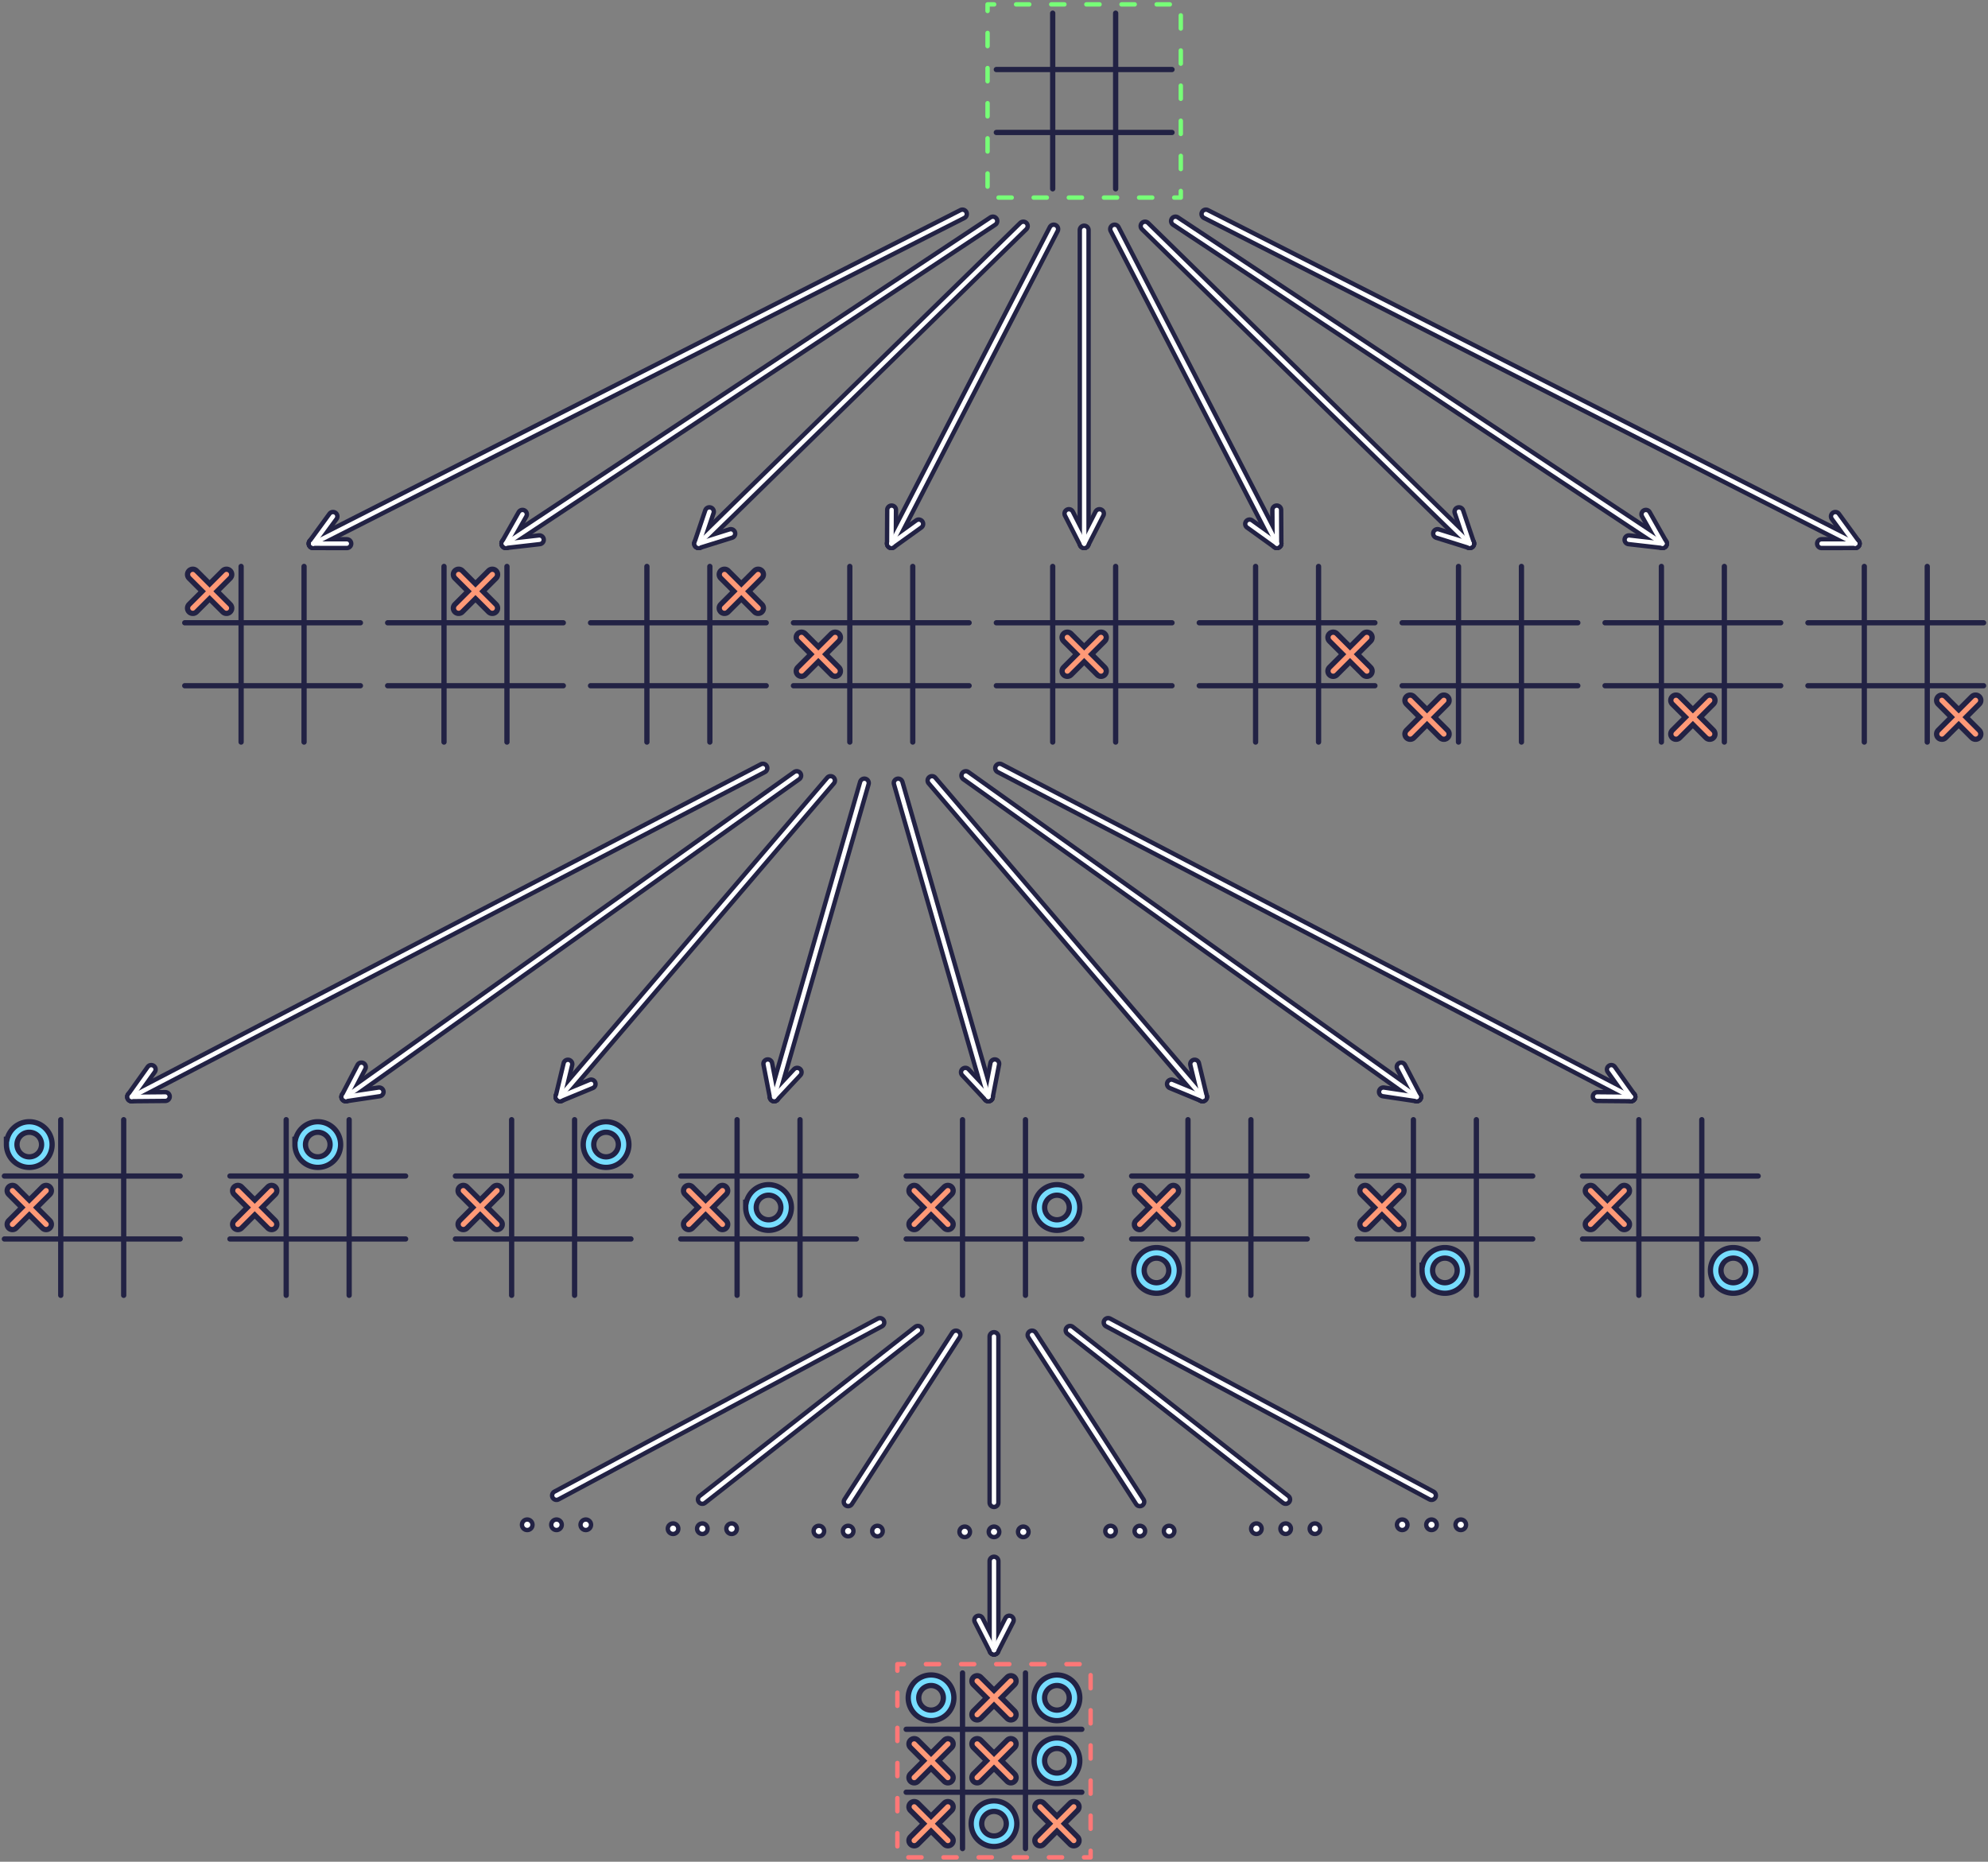 <svg width="1358" viewBox="-110.6 -6 1358 1272" xmlns="http://www.w3.org/2000/svg">
  <rect x="-110.6" y="-6" width="1358" height="1272" fill="#808080" stroke="none"/>
  <rect fill="transparent" height="132" width="132" stroke-linecap="round" stroke-linejoin="round" stroke-width="3" stroke-dasharray="9 15" stroke-dashoffset="4.5" x="564" y="-3" stroke="#7f7"></rect>
  <rect fill="transparent" height="132" width="132" stroke-linecap="round" stroke-linejoin="round" stroke-width="3" stroke-dasharray="9 15" stroke-dashoffset="4.5" x="502.4" y="1131" stroke="#f77"></rect>
  <line stroke-linecap="round" x1="646.362" y1="897.552" x2="867.256" y2="1015.776" stroke="#224" stroke-width="9"></line>
  <line stroke-linecap="round" x1="620.375" y1="902.912" x2="767.638" y2="1018.456" stroke="#224" stroke-width="9"></line>
  <line stroke-linecap="round" x1="594.388" y1="906.128" x2="668.019" y2="1020.064" stroke="#224" stroke-width="9"></line>
  <circle cx="847.256" cy="1035.776" r="3.6" stroke="#224" stroke-width="3" fill="#fff"></circle>
  <circle cx="867.256" cy="1035.776" r="3.6" stroke="#224" stroke-width="3" fill="#fff"></circle>
  <circle cx="887.256" cy="1035.776" r="3.6" stroke="#224" stroke-width="3" fill="#fff"></circle>
  <circle cx="747.638" cy="1038.456" r="3.6" stroke="#224" stroke-width="3" fill="#fff"></circle>
  <circle cx="767.638" cy="1038.456" r="3.6" stroke="#224" stroke-width="3" fill="#fff"></circle>
  <circle cx="787.638" cy="1038.456" r="3.6" stroke="#224" stroke-width="3" fill="#fff"></circle>
  <circle cx="648.019" cy="1040.064" r="3.6" stroke="#224" stroke-width="3" fill="#fff"></circle>
  <circle cx="668.019" cy="1040.064" r="3.6" stroke="#224" stroke-width="3" fill="#fff"></circle>
  <circle cx="688.019" cy="1040.064" r="3.6" stroke="#224" stroke-width="3" fill="#fff"></circle>
  <circle cx="548.4" cy="1040.6" r="3.6" stroke="#224" stroke-width="3" fill="#fff"></circle>
  <circle cx="568.4" cy="1040.6" r="3.6" stroke="#224" stroke-width="3" fill="#fff"></circle>
  <circle cx="588.4" cy="1040.6" r="3.6" stroke="#224" stroke-width="3" fill="#fff"></circle>
  <circle cx="448.781" cy="1040.064" r="3.6" stroke="#224" stroke-width="3" fill="#fff"></circle>
  <circle cx="468.781" cy="1040.064" r="3.6" stroke="#224" stroke-width="3" fill="#fff"></circle>
  <circle cx="488.781" cy="1040.064" r="3.6" stroke="#224" stroke-width="3" fill="#fff"></circle>
  <circle cx="349.163" cy="1038.456" r="3.6" stroke="#224" stroke-width="3" fill="#fff"></circle>
  <circle cx="369.163" cy="1038.456" r="3.6" stroke="#224" stroke-width="3" fill="#fff"></circle>
  <circle cx="389.163" cy="1038.456" r="3.6" stroke="#224" stroke-width="3" fill="#fff"></circle>
  <circle cx="249.544" cy="1035.776" r="3.6" stroke="#224" stroke-width="3" fill="#fff"></circle>
  <circle cx="269.544" cy="1035.776" r="3.6" stroke="#224" stroke-width="3" fill="#fff"></circle>
  <circle cx="289.544" cy="1035.776" r="3.6" stroke="#224" stroke-width="3" fill="#fff"></circle>
  <line stroke-linecap="round" x1="568.4" y1="907.2" x2="568.4" y2="1020.6" stroke="#224" stroke-width="9"></line>
  <line stroke-linecap="round" x1="568.4" y1="1060.6" x2="568.4" y2="1121.4" stroke="#224" stroke-width="9"></line>
  <line stroke-linecap="round" x1="557.958" y1="1100.907" x2="568.4" y2="1121.4" stroke="#224" stroke-width="9"></line>
  <line stroke-linecap="round" x1="578.842" y1="1100.907" x2="568.4" y2="1121.4" stroke="#224" stroke-width="9"></line>
  <line stroke-linecap="round" x1="542.413" y1="906.128" x2="468.781" y2="1020.064" stroke="#224" stroke-width="9"></line>
  <line stroke-linecap="round" x1="516.425" y1="902.912" x2="369.163" y2="1018.456" stroke="#224" stroke-width="9"></line>
  <line stroke-linecap="round" x1="490.438" y1="897.552" x2="269.544" y2="1015.776" stroke="#224" stroke-width="9"></line>
  <line stroke-linecap="round" x1="572.25" y1="518.824" x2="1003.45" y2="743.4" stroke="#224" stroke-width="9"></line>
  <line stroke-linecap="round" x1="980.451" y1="743.195" x2="1003.45" y2="743.4" stroke="#224" stroke-width="9"></line>
  <line stroke-linecap="round" x1="990.097" y1="724.673" x2="1003.45" y2="743.4" stroke="#224" stroke-width="9"></line>
  <line stroke-linecap="round" x1="549.15" y1="523.906" x2="857.15" y2="743.4" stroke="#224" stroke-width="9"></line>
  <line stroke-linecap="round" x1="834.401" y1="740.01" x2="857.15" y2="743.4" stroke="#224" stroke-width="9"></line>
  <line stroke-linecap="round" x1="846.521" y1="723.003" x2="857.15" y2="743.4" stroke="#224" stroke-width="9"></line>
  <line stroke-linecap="round" x1="526.05" y1="527.294" x2="710.85" y2="743.4" stroke="#224" stroke-width="9"></line>
  <line stroke-linecap="round" x1="689.595" y1="734.611" x2="710.85" y2="743.4" stroke="#224" stroke-width="9"></line>
  <line stroke-linecap="round" x1="705.467" y1="721.039" x2="710.85" y2="743.4" stroke="#224" stroke-width="9"></line>
  <line stroke-linecap="round" x1="502.95" y1="528.988" x2="564.55" y2="743.4" stroke="#224" stroke-width="9"></line>
  <line stroke-linecap="round" x1="548.855" y1="726.587" x2="564.55" y2="743.4" stroke="#224" stroke-width="9"></line>
  <line stroke-linecap="round" x1="568.927" y1="720.82" x2="564.55" y2="743.4" stroke="#224" stroke-width="9"></line>
  <line stroke-linecap="round" x1="479.85" y1="528.988" x2="418.25" y2="743.4" stroke="#224" stroke-width="9"></line>
  <line stroke-linecap="round" x1="413.873" y1="720.82" x2="418.25" y2="743.4" stroke="#224" stroke-width="9"></line>
  <line stroke-linecap="round" x1="433.945" y1="726.587" x2="418.25" y2="743.4" stroke="#224" stroke-width="9"></line>
  <line stroke-linecap="round" x1="456.75" y1="527.294" x2="271.95" y2="743.4" stroke="#224" stroke-width="9"></line>
  <line stroke-linecap="round" x1="277.333" y1="721.039" x2="271.95" y2="743.4" stroke="#224" stroke-width="9"></line>
  <line stroke-linecap="round" x1="293.205" y1="734.611" x2="271.95" y2="743.4" stroke="#224" stroke-width="9"></line>
  <line stroke-linecap="round" x1="433.65" y1="523.906" x2="125.65" y2="743.4" stroke="#224" stroke-width="9"></line>
  <line stroke-linecap="round" x1="136.279" y1="723.003" x2="125.65" y2="743.4" stroke="#224" stroke-width="9"></line>
  <line stroke-linecap="round" x1="148.399" y1="740.01" x2="125.65" y2="743.4" stroke="#224" stroke-width="9"></line>
  <line stroke-linecap="round" x1="410.55" y1="518.824" x2="-20.65" y2="743.4" stroke="#224" stroke-width="9"></line>
  <line stroke-linecap="round" x1="-7.297" y1="724.673" x2="-20.65" y2="743.4" stroke="#224" stroke-width="9"></line>
  <line stroke-linecap="round" x1="2.349" y1="743.195" x2="-20.65" y2="743.4" stroke="#224" stroke-width="9"></line>
  <line stroke-linecap="round" x1="713.16" y1="140.223" x2="1156.68" y2="365.4" stroke="#224" stroke-width="9"></line>
  <line stroke-linecap="round" x1="1133.68" y1="365.433" x2="1156.68" y2="365.4" stroke="#224" stroke-width="9"></line>
  <line stroke-linecap="round" x1="1143.134" y1="346.812" x2="1156.68" y2="365.4" stroke="#224" stroke-width="9"></line>
  <line stroke-linecap="round" x1="692.37" y1="145.025" x2="1025.01" y2="365.4" stroke="#224" stroke-width="9"></line>
  <line stroke-linecap="round" x1="1002.159" y1="362.787" x2="1025.01" y2="365.4" stroke="#224" stroke-width="9"></line>
  <line stroke-linecap="round" x1="1013.693" y1="345.377" x2="1025.01" y2="365.4" stroke="#224" stroke-width="9"></line>
  <line stroke-linecap="round" x1="671.58" y1="148.456" x2="893.34" y2="365.4" stroke="#224" stroke-width="9"></line>
  <line stroke-linecap="round" x1="871.389" y1="358.533" x2="893.34" y2="365.4" stroke="#224" stroke-width="9"></line>
  <line stroke-linecap="round" x1="885.993" y1="343.605" x2="893.34" y2="365.4" stroke="#224" stroke-width="9"></line>
  <line stroke-linecap="round" x1="650.79" y1="150.514" x2="761.67" y2="365.4" stroke="#224" stroke-width="9"></line>
  <line stroke-linecap="round" x1="742.994" y1="351.976" x2="761.67" y2="365.4" stroke="#224" stroke-width="9"></line>
  <line stroke-linecap="round" x1="761.552" y1="342.4" x2="761.67" y2="365.4" stroke="#224" stroke-width="9"></line>
  <line stroke-linecap="round" x1="630" y1="151.2" x2="630" y2="365.4" stroke="#224" stroke-width="9"></line>
  <line stroke-linecap="round" x1="619.558" y1="344.907" x2="630" y2="365.4" stroke="#224" stroke-width="9"></line>
  <line stroke-linecap="round" x1="640.442" y1="344.907" x2="630" y2="365.4" stroke="#224" stroke-width="9"></line>
  <line stroke-linecap="round" x1="609.21" y1="150.514" x2="498.33" y2="365.4" stroke="#224" stroke-width="9"></line>
  <line stroke-linecap="round" x1="498.448" y1="342.4" x2="498.33" y2="365.4" stroke="#224" stroke-width="9"></line>
  <line stroke-linecap="round" x1="517.006" y1="351.976" x2="498.33" y2="365.4" stroke="#224" stroke-width="9"></line>
  <line stroke-linecap="round" x1="588.42" y1="148.456" x2="366.66" y2="365.4" stroke="#224" stroke-width="9"></line>
  <line stroke-linecap="round" x1="374.007" y1="343.605" x2="366.66" y2="365.4" stroke="#224" stroke-width="9"></line>
  <line stroke-linecap="round" x1="388.611" y1="358.533" x2="366.66" y2="365.4" stroke="#224" stroke-width="9"></line>
  <line stroke-linecap="round" x1="567.63" y1="145.025" x2="234.99" y2="365.4" stroke="#224" stroke-width="9"></line>
  <line stroke-linecap="round" x1="246.307" y1="345.377" x2="234.99" y2="365.4" stroke="#224" stroke-width="9"></line>
  <line stroke-linecap="round" x1="257.841" y1="362.787" x2="234.99" y2="365.4" stroke="#224" stroke-width="9"></line>
  <line stroke-linecap="round" x1="546.84" y1="140.223" x2="103.32" y2="365.4" stroke="#224" stroke-width="9"></line>
  <line stroke-linecap="round" x1="116.866" y1="346.812" x2="103.32" y2="365.4" stroke="#224" stroke-width="9"></line>
  <line stroke-linecap="round" x1="126.32" y1="365.433" x2="103.32" y2="365.4" stroke="#224" stroke-width="9"></line>
  <line x1="608.5" x2="608.5" y1="3" y2="123" stroke="#224" stroke-width="3.6" stroke-linecap="round"></line>
  <line x1="651.5" x2="651.5" y1="3" y2="123" stroke="#224" stroke-width="3.6" stroke-linecap="round"></line>
  <line x1="570" x2="690" y1="41.5" y2="41.5" stroke="#224" stroke-width="3.6" stroke-linecap="round"></line>
  <line x1="570" x2="690" y1="84.5" y2="84.5" stroke="#224" stroke-width="3.6" stroke-linecap="round"></line>
  <line stroke-linecap="round" x1="126.32" y1="365.433" x2="103.32" y2="365.4" stroke="#fff" stroke-width="3"></line>
  <line stroke-linecap="round" x1="116.866" y1="346.812" x2="103.32" y2="365.4" stroke="#fff" stroke-width="3"></line>
  <line stroke-linecap="round" x1="546.84" y1="140.223" x2="103.32" y2="365.4" stroke="#fff" stroke-width="3"></line>
  <line x1="54.1" x2="54.1" y1="381" y2="501" stroke="#224" stroke-width="3.6" stroke-linecap="round"></line>
  <line x1="97.1" x2="97.1" y1="381" y2="501" stroke="#224" stroke-width="3.6" stroke-linecap="round"></line>
  <line x1="15.6" x2="135.6" y1="419.5" y2="419.5" stroke="#224" stroke-width="3.6" stroke-linecap="round"></line>
  <line x1="15.6" x2="135.6" y1="462.5" y2="462.5" stroke="#224" stroke-width="3.6" stroke-linecap="round"></line>
  <line x1="21.1" x2="44.1" y1="386.5" y2="409.5" stroke="#224" stroke-width="10.8" stroke-linecap="round"></line>
  <line x1="21.1" x2="44.1" y1="409.5" y2="386.5" stroke="#224" stroke-width="10.8" stroke-linecap="round"></line>
  <line x1="21.1" x2="44.1" y1="409.5" y2="386.5" stroke="#f97" stroke-width="3.6" stroke-linecap="round"></line>
  <line x1="21.1" x2="44.1" y1="386.5" y2="409.5" stroke="#f97" stroke-width="3.6" stroke-linecap="round"></line>
  <line stroke-linecap="round" x1="257.841" y1="362.787" x2="234.99" y2="365.4" stroke="#fff" stroke-width="3"></line>
  <line stroke-linecap="round" x1="246.307" y1="345.377" x2="234.99" y2="365.4" stroke="#fff" stroke-width="3"></line>
  <line stroke-linecap="round" x1="567.63" y1="145.025" x2="234.99" y2="365.4" stroke="#fff" stroke-width="3"></line>
  <line x1="192.7" x2="192.7" y1="381" y2="501" stroke="#224" stroke-width="3.6" stroke-linecap="round"></line>
  <line x1="235.7" x2="235.7" y1="381" y2="501" stroke="#224" stroke-width="3.6" stroke-linecap="round"></line>
  <line x1="154.2" x2="274.2" y1="419.5" y2="419.5" stroke="#224" stroke-width="3.6" stroke-linecap="round"></line>
  <line x1="154.2" x2="274.2" y1="462.5" y2="462.5" stroke="#224" stroke-width="3.6" stroke-linecap="round"></line>
  <line x1="202.7" x2="225.7" y1="386.5" y2="409.5" stroke="#224" stroke-width="10.8" stroke-linecap="round"></line>
  <line x1="202.7" x2="225.7" y1="409.5" y2="386.5" stroke="#224" stroke-width="10.8" stroke-linecap="round"></line>
  <line x1="202.7" x2="225.7" y1="409.5" y2="386.5" stroke="#f97" stroke-width="3.6" stroke-linecap="round"></line>
  <line x1="202.7" x2="225.7" y1="386.5" y2="409.5" stroke="#f97" stroke-width="3.6" stroke-linecap="round"></line>
  <line stroke-linecap="round" x1="388.611" y1="358.533" x2="366.66" y2="365.4" stroke="#fff" stroke-width="3"></line>
  <line stroke-linecap="round" x1="374.007" y1="343.605" x2="366.66" y2="365.4" stroke="#fff" stroke-width="3"></line>
  <line stroke-linecap="round" x1="588.42" y1="148.456" x2="366.66" y2="365.4" stroke="#fff" stroke-width="3"></line>
  <line x1="331.3" x2="331.3" y1="381" y2="501" stroke="#224" stroke-width="3.6" stroke-linecap="round"></line>
  <line x1="374.3" x2="374.3" y1="381" y2="501" stroke="#224" stroke-width="3.6" stroke-linecap="round"></line>
  <line x1="292.8" x2="412.8" y1="419.5" y2="419.5" stroke="#224" stroke-width="3.6" stroke-linecap="round"></line>
  <line x1="292.8" x2="412.8" y1="462.5" y2="462.5" stroke="#224" stroke-width="3.6" stroke-linecap="round"></line>
  <line x1="384.3" x2="407.3" y1="386.5" y2="409.5" stroke="#224" stroke-width="10.8" stroke-linecap="round"></line>
  <line x1="384.3" x2="407.3" y1="409.5" y2="386.5" stroke="#224" stroke-width="10.8" stroke-linecap="round"></line>
  <line x1="384.3" x2="407.3" y1="409.5" y2="386.5" stroke="#f97" stroke-width="3.6" stroke-linecap="round"></line>
  <line x1="384.3" x2="407.3" y1="386.5" y2="409.5" stroke="#f97" stroke-width="3.6" stroke-linecap="round"></line>
  <line stroke-linecap="round" x1="517.006" y1="351.976" x2="498.33" y2="365.4" stroke="#fff" stroke-width="3"></line>
  <line stroke-linecap="round" x1="498.448" y1="342.4" x2="498.33" y2="365.4" stroke="#fff" stroke-width="3"></line>
  <line stroke-linecap="round" x1="609.21" y1="150.514" x2="498.33" y2="365.4" stroke="#fff" stroke-width="3"></line>
  <line x1="469.9" x2="469.9" y1="381" y2="501" stroke="#224" stroke-width="3.6" stroke-linecap="round"></line>
  <line x1="512.9" x2="512.9" y1="381" y2="501" stroke="#224" stroke-width="3.6" stroke-linecap="round"></line>
  <line x1="431.4" x2="551.4" y1="419.5" y2="419.5" stroke="#224" stroke-width="3.6" stroke-linecap="round"></line>
  <line x1="431.4" x2="551.4" y1="462.5" y2="462.5" stroke="#224" stroke-width="3.6" stroke-linecap="round"></line>
  <line x1="436.9" x2="459.9" y1="429.5" y2="452.5" stroke="#224" stroke-width="10.8" stroke-linecap="round"></line>
  <line x1="436.9" x2="459.9" y1="452.5" y2="429.5" stroke="#224" stroke-width="10.8" stroke-linecap="round"></line>
  <line x1="436.9" x2="459.9" y1="452.5" y2="429.5" stroke="#f97" stroke-width="3.6" stroke-linecap="round"></line>
  <line x1="436.9" x2="459.9" y1="429.5" y2="452.5" stroke="#f97" stroke-width="3.6" stroke-linecap="round"></line>
  <line stroke-linecap="round" x1="640.442" y1="344.907" x2="630" y2="365.4" stroke="#fff" stroke-width="3"></line>
  <line stroke-linecap="round" x1="619.558" y1="344.907" x2="630" y2="365.4" stroke="#fff" stroke-width="3"></line>
  <line stroke-linecap="round" x1="630" y1="151.2" x2="630" y2="365.4" stroke="#fff" stroke-width="3"></line>
  <line x1="608.5" x2="608.5" y1="381" y2="501" stroke="#224" stroke-width="3.6" stroke-linecap="round"></line>
  <line x1="651.5" x2="651.5" y1="381" y2="501" stroke="#224" stroke-width="3.6" stroke-linecap="round"></line>
  <line x1="570" x2="690" y1="419.5" y2="419.5" stroke="#224" stroke-width="3.6" stroke-linecap="round"></line>
  <line x1="570" x2="690" y1="462.5" y2="462.5" stroke="#224" stroke-width="3.6" stroke-linecap="round"></line>
  <line x1="618.5" x2="641.5" y1="429.5" y2="452.5" stroke="#224" stroke-width="10.8" stroke-linecap="round"></line>
  <line x1="618.5" x2="641.5" y1="452.5" y2="429.5" stroke="#224" stroke-width="10.8" stroke-linecap="round"></line>
  <line x1="618.5" x2="641.5" y1="452.5" y2="429.5" stroke="#f97" stroke-width="3.6" stroke-linecap="round"></line>
  <line x1="618.5" x2="641.5" y1="429.5" y2="452.5" stroke="#f97" stroke-width="3.6" stroke-linecap="round"></line>
  <line stroke-linecap="round" x1="761.552" y1="342.4" x2="761.67" y2="365.4" stroke="#fff" stroke-width="3"></line>
  <line stroke-linecap="round" x1="742.994" y1="351.976" x2="761.67" y2="365.4" stroke="#fff" stroke-width="3"></line>
  <line stroke-linecap="round" x1="650.79" y1="150.514" x2="761.67" y2="365.4" stroke="#fff" stroke-width="3"></line>
  <line x1="747.1" x2="747.1" y1="381" y2="501" stroke="#224" stroke-width="3.6" stroke-linecap="round"></line>
  <line x1="790.1" x2="790.1" y1="381" y2="501" stroke="#224" stroke-width="3.6" stroke-linecap="round"></line>
  <line x1="708.6" x2="828.6" y1="419.5" y2="419.5" stroke="#224" stroke-width="3.6" stroke-linecap="round"></line>
  <line x1="708.6" x2="828.6" y1="462.5" y2="462.5" stroke="#224" stroke-width="3.6" stroke-linecap="round"></line>
  <line x1="800.1" x2="823.1" y1="429.5" y2="452.5" stroke="#224" stroke-width="10.8" stroke-linecap="round"></line>
  <line x1="800.1" x2="823.1" y1="452.5" y2="429.5" stroke="#224" stroke-width="10.8" stroke-linecap="round"></line>
  <line x1="800.1" x2="823.1" y1="452.5" y2="429.5" stroke="#f97" stroke-width="3.6" stroke-linecap="round"></line>
  <line x1="800.1" x2="823.1" y1="429.5" y2="452.5" stroke="#f97" stroke-width="3.6" stroke-linecap="round"></line>
  <line stroke-linecap="round" x1="885.993" y1="343.605" x2="893.34" y2="365.4" stroke="#fff" stroke-width="3"></line>
  <line stroke-linecap="round" x1="871.389" y1="358.533" x2="893.34" y2="365.4" stroke="#fff" stroke-width="3"></line>
  <line stroke-linecap="round" x1="671.58" y1="148.456" x2="893.34" y2="365.4" stroke="#fff" stroke-width="3"></line>
  <line x1="885.7" x2="885.7" y1="381" y2="501" stroke="#224" stroke-width="3.6" stroke-linecap="round"></line>
  <line x1="928.7" x2="928.7" y1="381" y2="501" stroke="#224" stroke-width="3.6" stroke-linecap="round"></line>
  <line x1="847.2" x2="967.2" y1="419.5" y2="419.5" stroke="#224" stroke-width="3.6" stroke-linecap="round"></line>
  <line x1="847.2" x2="967.2" y1="462.5" y2="462.5" stroke="#224" stroke-width="3.6" stroke-linecap="round"></line>
  <line x1="852.7" x2="875.7" y1="472.5" y2="495.5" stroke="#224" stroke-width="10.8" stroke-linecap="round"></line>
  <line x1="852.7" x2="875.7" y1="495.5" y2="472.5" stroke="#224" stroke-width="10.8" stroke-linecap="round"></line>
  <line x1="852.7" x2="875.7" y1="495.5" y2="472.5" stroke="#f97" stroke-width="3.6" stroke-linecap="round"></line>
  <line x1="852.7" x2="875.7" y1="472.5" y2="495.5" stroke="#f97" stroke-width="3.6" stroke-linecap="round"></line>
  <line stroke-linecap="round" x1="1013.693" y1="345.377" x2="1025.01" y2="365.4" stroke="#fff" stroke-width="3"></line>
  <line stroke-linecap="round" x1="1002.159" y1="362.787" x2="1025.01" y2="365.4" stroke="#fff" stroke-width="3"></line>
  <line stroke-linecap="round" x1="692.37" y1="145.025" x2="1025.01" y2="365.4" stroke="#fff" stroke-width="3"></line>
  <line x1="1024.3" x2="1024.3" y1="381" y2="501" stroke="#224" stroke-width="3.6" stroke-linecap="round"></line>
  <line x1="1067.3" x2="1067.3" y1="381" y2="501" stroke="#224" stroke-width="3.6" stroke-linecap="round"></line>
  <line x1="985.8" x2="1105.8" y1="419.5" y2="419.5" stroke="#224" stroke-width="3.6" stroke-linecap="round"></line>
  <line x1="985.8" x2="1105.8" y1="462.5" y2="462.5" stroke="#224" stroke-width="3.6" stroke-linecap="round"></line>
  <line x1="1034.3" x2="1057.3" y1="472.5" y2="495.5" stroke="#224" stroke-width="10.8" stroke-linecap="round"></line>
  <line x1="1034.3" x2="1057.3" y1="495.5" y2="472.5" stroke="#224" stroke-width="10.8" stroke-linecap="round"></line>
  <line x1="1034.3" x2="1057.3" y1="495.5" y2="472.5" stroke="#f97" stroke-width="3.6" stroke-linecap="round"></line>
  <line x1="1034.3" x2="1057.3" y1="472.5" y2="495.5" stroke="#f97" stroke-width="3.6" stroke-linecap="round"></line>
  <line stroke-linecap="round" x1="1143.134" y1="346.812" x2="1156.68" y2="365.4" stroke="#fff" stroke-width="3"></line>
  <line stroke-linecap="round" x1="1133.68" y1="365.433" x2="1156.68" y2="365.4" stroke="#fff" stroke-width="3"></line>
  <line stroke-linecap="round" x1="713.16" y1="140.223" x2="1156.68" y2="365.4" stroke="#fff" stroke-width="3"></line>
  <line x1="1162.9" x2="1162.9" y1="381" y2="501" stroke="#224" stroke-width="3.6" stroke-linecap="round"></line>
  <line x1="1205.9" x2="1205.9" y1="381" y2="501" stroke="#224" stroke-width="3.6" stroke-linecap="round"></line>
  <line x1="1124.4" x2="1244.4" y1="419.5" y2="419.5" stroke="#224" stroke-width="3.6" stroke-linecap="round"></line>
  <line x1="1124.4" x2="1244.4" y1="462.5" y2="462.5" stroke="#224" stroke-width="3.6" stroke-linecap="round"></line>
  <line x1="1215.9" x2="1238.9" y1="472.5" y2="495.5" stroke="#224" stroke-width="10.8" stroke-linecap="round"></line>
  <line x1="1215.9" x2="1238.9" y1="495.5" y2="472.5" stroke="#224" stroke-width="10.8" stroke-linecap="round"></line>
  <line x1="1215.9" x2="1238.9" y1="495.5" y2="472.5" stroke="#f97" stroke-width="3.6" stroke-linecap="round"></line>
  <line x1="1215.9" x2="1238.9" y1="472.5" y2="495.5" stroke="#f97" stroke-width="3.6" stroke-linecap="round"></line>
  <line stroke-linecap="round" x1="2.349" y1="743.195" x2="-20.65" y2="743.4" stroke="#fff" stroke-width="3"></line>
  <line stroke-linecap="round" x1="-7.297" y1="724.673" x2="-20.65" y2="743.4" stroke="#fff" stroke-width="3"></line>
  <line stroke-linecap="round" x1="410.55" y1="518.824" x2="-20.65" y2="743.4" stroke="#fff" stroke-width="3"></line>
  <line x1="-69.1" x2="-69.1" y1="759" y2="879" stroke="#224" stroke-width="3.6" stroke-linecap="round"></line>
  <line x1="-26.1" x2="-26.1" y1="759" y2="879" stroke="#224" stroke-width="3.6" stroke-linecap="round"></line>
  <line x1="-107.6" x2="12.477" y1="797.5" y2="797.5" stroke="#224" stroke-width="3.6" stroke-linecap="round"></line>
  <line x1="-107.6" x2="12.477" y1="840.5" y2="840.5" stroke="#224" stroke-width="3.6" stroke-linecap="round"></line>
  <path stroke-linecap="round" fill="none" d="M -90.6,776 m -12,0 a 12,12 0 1,0 24,0 a 12,12 0 1,0 -24,0" stroke="#224" stroke-width="10.8"></path>
  <path stroke-linecap="round" fill="none" d="M -90.6,776 m -12,0 a 12,12 0 1,0 24,0 a 12,12 0 1,0 -24,0" stroke="#7df" stroke-width="3.6"></path>
  <line x1="-102.1" x2="-79.1" y1="807.5" y2="830.5" stroke="#224" stroke-width="10.8" stroke-linecap="round"></line>
  <line x1="-102.1" x2="-79.1" y1="830.5" y2="807.5" stroke="#224" stroke-width="10.8" stroke-linecap="round"></line>
  <line x1="-102.1" x2="-79.1" y1="830.5" y2="807.5" stroke="#f97" stroke-width="3.6" stroke-linecap="round"></line>
  <line x1="-102.1" x2="-79.1" y1="807.5" y2="830.5" stroke="#f97" stroke-width="3.6" stroke-linecap="round"></line>
  <line stroke-linecap="round" x1="148.399" y1="740.01" x2="125.65" y2="743.4" stroke="#fff" stroke-width="3"></line>
  <line stroke-linecap="round" x1="136.279" y1="723.003" x2="125.65" y2="743.4" stroke="#fff" stroke-width="3"></line>
  <line stroke-linecap="round" x1="433.65" y1="523.906" x2="125.65" y2="743.4" stroke="#fff" stroke-width="3"></line>
  <line x1="84.9" x2="84.9" y1="759" y2="879" stroke="#224" stroke-width="3.6" stroke-linecap="round"></line>
  <line x1="127.9" x2="127.9" y1="759" y2="879" stroke="#224" stroke-width="3.6" stroke-linecap="round"></line>
  <line x1="46.48" x2="166.48" y1="797.5" y2="797.5" stroke="#224" stroke-width="3.6" stroke-linecap="round"></line>
  <line x1="46.48" x2="166.48" y1="840.5" y2="840.5" stroke="#224" stroke-width="3.6" stroke-linecap="round"></line>
  <path stroke-linecap="round" fill="none" d="M 106.48,776 m -12,0 a 12,12 0 1,0 24,0 a 12,12 0 1,0 -24,0" stroke="#224" stroke-width="10.8"></path>
  <path stroke-linecap="round" fill="none" d="M 106.48,776 m -12,0 a 12,12 0 1,0 24,0 a 12,12 0 1,0 -24,0" stroke="#7df" stroke-width="3.6"></path>
  <line x1="51.9" x2="74.9" y1="807.5" y2="830.5" stroke="#224" stroke-width="10.8" stroke-linecap="round"></line>
  <line x1="51.9" x2="74.9" y1="830.5" y2="807.5" stroke="#224" stroke-width="10.8" stroke-linecap="round"></line>
  <line x1="51.9" x2="74.9" y1="830.5" y2="807.5" stroke="#f97" stroke-width="3.6" stroke-linecap="round"></line>
  <line x1="51.9" x2="74.9" y1="807.5" y2="830.5" stroke="#f97" stroke-width="3.6" stroke-linecap="round"></line>
  <line stroke-linecap="round" x1="293.205" y1="734.611" x2="271.95" y2="743.4" stroke="#fff" stroke-width="3"></line>
  <line stroke-linecap="round" x1="277.333" y1="721.039" x2="271.95" y2="743.4" stroke="#fff" stroke-width="3"></line>
  <line stroke-linecap="round" x1="456.75" y1="527.294" x2="271.95" y2="743.4" stroke="#fff" stroke-width="3"></line>
  <line x1="238.9" x2="238.9" y1="759" y2="879" stroke="#224" stroke-width="3.6" stroke-linecap="round"></line>
  <line x1="281.9" x2="281.9" y1="759" y2="879" stroke="#224" stroke-width="3.6" stroke-linecap="round"></line>
  <line x1="200.48" x2="320.4" y1="797.5" y2="797.5" stroke="#224" stroke-width="3.6" stroke-linecap="round"></line>
  <line x1="200.48" x2="320.4" y1="840.5" y2="840.5" stroke="#224" stroke-width="3.6" stroke-linecap="round"></line>
  <path stroke-linecap="round" fill="none" d="M 303.4,776 m -12,0 a 12,12 0 1,0 24,0 a 12,12 0 1,0 -24,0" stroke="#224" stroke-width="10.8"></path>
  <path stroke-linecap="round" fill="none" d="M 303.4,776 m -12,0 a 12,12 0 1,0 24,0 a 12,12 0 1,0 -24,0" stroke="#7df" stroke-width="3.6"></path>
  <line x1="205.9" x2="228.9" y1="807.5" y2="830.5" stroke="#224" stroke-width="10.8" stroke-linecap="round"></line>
  <line x1="205.9" x2="228.9" y1="830.5" y2="807.5" stroke="#224" stroke-width="10.8" stroke-linecap="round"></line>
  <line x1="205.9" x2="228.9" y1="830.5" y2="807.5" stroke="#f97" stroke-width="3.6" stroke-linecap="round"></line>
  <line x1="205.9" x2="228.9" y1="807.5" y2="830.5" stroke="#f97" stroke-width="3.6" stroke-linecap="round"></line>
  <line stroke-linecap="round" x1="433.945" y1="726.587" x2="418.25" y2="743.4" stroke="#fff" stroke-width="3"></line>
  <line stroke-linecap="round" x1="413.873" y1="720.82" x2="418.25" y2="743.4" stroke="#fff" stroke-width="3"></line>
  <line stroke-linecap="round" x1="479.85" y1="528.988" x2="418.25" y2="743.4" stroke="#fff" stroke-width="3"></line>
  <line x1="392.9" x2="392.9" y1="759" y2="879" stroke="#224" stroke-width="3.6" stroke-linecap="round"></line>
  <line x1="435.9" x2="435.9" y1="759" y2="879" stroke="#224" stroke-width="3.6" stroke-linecap="round"></line>
  <line x1="354.4" x2="474.4" y1="797.5" y2="797.5" stroke="#224" stroke-width="3.6" stroke-linecap="round"></line>
  <line x1="354.4" x2="474.4" y1="840.5" y2="840.5" stroke="#224" stroke-width="3.6" stroke-linecap="round"></line>
  <line x1="359.9" x2="382.9" y1="807.5" y2="830.5" stroke="#224" stroke-width="10.8" stroke-linecap="round"></line>
  <line x1="359.9" x2="382.9" y1="830.5" y2="807.5" stroke="#224" stroke-width="10.8" stroke-linecap="round"></line>
  <line x1="359.9" x2="382.9" y1="830.5" y2="807.5" stroke="#f97" stroke-width="3.6" stroke-linecap="round"></line>
  <line x1="359.9" x2="382.9" y1="807.5" y2="830.5" stroke="#f97" stroke-width="3.6" stroke-linecap="round"></line>
  <path stroke-linecap="round" fill="none" d="M 414.4,819 m -12,0 a 12,12 0 1,0 24,0 a 12,12 0 1,0 -24,0" stroke="#224" stroke-width="10.8"></path>
  <path stroke-linecap="round" fill="none" d="M 414.4,819 m -12,0 a 12,12 0 1,0 24,0 a 12,12 0 1,0 -24,0" stroke="#7df" stroke-width="3.6"></path>
  <line stroke-linecap="round" x1="568.927" y1="720.82" x2="564.55" y2="743.4" stroke="#fff" stroke-width="3"></line>
  <line stroke-linecap="round" x1="548.855" y1="726.587" x2="564.55" y2="743.4" stroke="#fff" stroke-width="3"></line>
  <line stroke-linecap="round" x1="502.95" y1="528.988" x2="564.55" y2="743.4" stroke="#fff" stroke-width="3"></line>
  <line x1="546.9" x2="546.9" y1="759" y2="879" stroke="#224" stroke-width="3.6" stroke-linecap="round"></line>
  <line x1="589.9" x2="589.9" y1="759" y2="879" stroke="#224" stroke-width="3.6" stroke-linecap="round"></line>
  <line x1="508.4" x2="628.4" y1="797.5" y2="797.5" stroke="#224" stroke-width="3.6" stroke-linecap="round"></line>
  <line x1="508.4" x2="628.4" y1="840.5" y2="840.5" stroke="#224" stroke-width="3.6" stroke-linecap="round"></line>
  <line x1="513.9" x2="536.9" y1="807.5" y2="830.5" stroke="#224" stroke-width="10.8" stroke-linecap="round"></line>
  <line x1="513.9" x2="536.9" y1="830.5" y2="807.5" stroke="#224" stroke-width="10.8" stroke-linecap="round"></line>
  <line x1="513.9" x2="536.9" y1="830.5" y2="807.5" stroke="#f97" stroke-width="3.6" stroke-linecap="round"></line>
  <line x1="513.9" x2="536.9" y1="807.5" y2="830.5" stroke="#f97" stroke-width="3.6" stroke-linecap="round"></line>
  <path stroke-linecap="round" fill="none" d="M 611.4,819 m -12,0 a 12,12 0 1,0 24,0 a 12,12 0 1,0 -24,0" stroke="#224" stroke-width="10.8"></path>
  <path stroke-linecap="round" fill="none" d="M 611.4,819 m -12,0 a 12,12 0 1,0 24,0 a 12,12 0 1,0 -24,0" stroke="#7df" stroke-width="3.6"></path>
  <line stroke-linecap="round" x1="705.467" y1="721.039" x2="710.85" y2="743.4" stroke="#fff" stroke-width="3"></line>
  <line stroke-linecap="round" x1="689.595" y1="734.611" x2="710.85" y2="743.4" stroke="#fff" stroke-width="3"></line>
  <line stroke-linecap="round" x1="526.05" y1="527.294" x2="710.85" y2="743.4" stroke="#fff" stroke-width="3"></line>
  <line x1="700.9" x2="700.9" y1="759" y2="879" stroke="#224" stroke-width="3.6" stroke-linecap="round"></line>
  <line x1="743.9" x2="743.9" y1="759" y2="879" stroke="#224" stroke-width="3.6" stroke-linecap="round"></line>
  <line x1="662.4" x2="782.4" y1="797.5" y2="797.5" stroke="#224" stroke-width="3.6" stroke-linecap="round"></line>
  <line x1="662.4" x2="782.4" y1="840.5" y2="840.5" stroke="#224" stroke-width="3.6" stroke-linecap="round"></line>
  <line x1="667.9" x2="690.9" y1="807.5" y2="830.5" stroke="#224" stroke-width="10.8" stroke-linecap="round"></line>
  <line x1="667.9" x2="690.9" y1="830.5" y2="807.5" stroke="#224" stroke-width="10.8" stroke-linecap="round"></line>
  <line x1="667.9" x2="690.9" y1="830.5" y2="807.5" stroke="#f97" stroke-width="3.6" stroke-linecap="round"></line>
  <line x1="667.9" x2="690.9" y1="807.5" y2="830.5" stroke="#f97" stroke-width="3.6" stroke-linecap="round"></line>
  <path stroke-linecap="round" fill="none" d="M 679.4,862 m -12,0 a 12,12 0 1,0 24,0 a 12,12 0 1,0 -24,0" stroke="#224" stroke-width="10.8"></path>
  <path stroke-linecap="round" fill="none" d="M 679.4,862 m -12,0 a 12,12 0 1,0 24,0 a 12,12 0 1,0 -24,0" stroke="#7df" stroke-width="3.6"></path>
  <line stroke-linecap="round" x1="846.521" y1="723.003" x2="857.15" y2="743.4" stroke="#fff" stroke-width="3"></line>
  <line stroke-linecap="round" x1="834.401" y1="740.01" x2="857.15" y2="743.4" stroke="#fff" stroke-width="3"></line>
  <line stroke-linecap="round" x1="549.15" y1="523.906" x2="857.15" y2="743.4" stroke="#fff" stroke-width="3"></line>
  <line x1="854.9" x2="854.9" y1="759" y2="879" stroke="#224" stroke-width="3.6" stroke-linecap="round"></line>
  <line x1="897.9" x2="897.9" y1="759" y2="879" stroke="#224" stroke-width="3.6" stroke-linecap="round"></line>
  <line x1="816.4" x2="936.4" y1="797.5" y2="797.5" stroke="#224" stroke-width="3.6" stroke-linecap="round"></line>
  <line x1="816.4" x2="936.4" y1="840.5" y2="840.5" stroke="#224" stroke-width="3.6" stroke-linecap="round"></line>
  <line x1="821.9" x2="844.9" y1="807.5" y2="830.5" stroke="#224" stroke-width="10.8" stroke-linecap="round"></line>
  <line x1="821.9" x2="844.9" y1="830.5" y2="807.5" stroke="#224" stroke-width="10.8" stroke-linecap="round"></line>
  <line x1="821.9" x2="844.9" y1="830.5" y2="807.5" stroke="#f97" stroke-width="3.6" stroke-linecap="round"></line>
  <line x1="821.9" x2="844.9" y1="807.5" y2="830.5" stroke="#f97" stroke-width="3.6" stroke-linecap="round"></line>
  <path stroke-linecap="round" fill="none" d="M 876.4,862 m -12,0 a 12,12 0 1,0 24,0 a 12,12 0 1,0 -24,0" stroke="#224" stroke-width="10.8"></path>
  <path stroke-linecap="round" fill="none" d="M 876.4,862 m -12,0 a 12,12 0 1,0 24,0 a 12,12 0 1,0 -24,0" stroke="#7df" stroke-width="3.6"></path>
  <line stroke-linecap="round" x1="990.097" y1="724.673" x2="1003.45" y2="743.4" stroke="#fff" stroke-width="3"></line>
  <line stroke-linecap="round" x1="980.451" y1="743.195" x2="1003.45" y2="743.4" stroke="#fff" stroke-width="3"></line>
  <line stroke-linecap="round" x1="572.25" y1="518.824" x2="1003.45" y2="743.4" stroke="#fff" stroke-width="3"></line>
  <line x1="1008.9" x2="1008.9" y1="759" y2="879" stroke="#224" stroke-width="3.6" stroke-linecap="round"></line>
  <line x1="1051.9" x2="1051.9" y1="759" y2="879" stroke="#224" stroke-width="3.6" stroke-linecap="round"></line>
  <line x1="970.4" x2="1090.4" y1="797.5" y2="797.5" stroke="#224" stroke-width="3.6" stroke-linecap="round"></line>
  <line x1="970.4" x2="1090.4" y1="840.5" y2="840.5" stroke="#224" stroke-width="3.6" stroke-linecap="round"></line>
  <line x1="975.9" x2="998.9" y1="807.5" y2="830.5" stroke="#224" stroke-width="10.8" stroke-linecap="round"></line>
  <line x1="975.9" x2="998.9" y1="830.5" y2="807.5" stroke="#224" stroke-width="10.8" stroke-linecap="round"></line>
  <line x1="975.9" x2="998.9" y1="830.5" y2="807.5" stroke="#f97" stroke-width="3.6" stroke-linecap="round"></line>
  <line x1="975.9" x2="998.9" y1="807.5" y2="830.5" stroke="#f97" stroke-width="3.6" stroke-linecap="round"></line>
  <path stroke-linecap="round" fill="none" d="M 1073.4,862 m -12,0 a 12,12 0 1,0 24,0 a 12,12 0 1,0 -24,0" stroke="#224" stroke-width="10.8"></path>
  <path stroke-linecap="round" fill="none" d="M 1073.4,862 m -12,0 a 12,12 0 1,0 24,0 a 12,12 0 1,0 -24,0" stroke="#7df" stroke-width="3.6"></path>
  <line stroke-linecap="round" x1="490.438" y1="897.552" x2="269.544" y2="1015.776" stroke="#fff" stroke-width="3"></line>
  <line stroke-linecap="round" x1="516.425" y1="902.912" x2="369.163" y2="1018.456" stroke="#fff" stroke-width="3"></line>
  <line stroke-linecap="round" x1="542.413" y1="906.128" x2="468.781" y2="1020.064" stroke="#fff" stroke-width="3"></line>
  <line stroke-linecap="round" x1="578.842" y1="1100.907" x2="568.4" y2="1121.4" stroke="#fff" stroke-width="3"></line>
  <line stroke-linecap="round" x1="557.958" y1="1100.907" x2="568.4" y2="1121.4" stroke="#fff" stroke-width="3"></line>
  <line stroke-linecap="round" x1="568.4" y1="907.2" x2="568.4" y2="1020.6" stroke="#fff" stroke-width="3"></line>
  <line stroke-linecap="round" x1="568.4" y1="1060.6" x2="568.4" y2="1121.4" stroke="#fff" stroke-width="3"></line>
  <line x1="546.9" x2="546.9" y1="1137" y2="1257" stroke="#224" stroke-width="3.6" stroke-linecap="round"></line>
  <line x1="589.9" x2="589.9" y1="1137" y2="1257" stroke="#224" stroke-width="3.6" stroke-linecap="round"></line>
  <line x1="508.4" x2="628.4" y1="1175.5" y2="1175.5" stroke="#224" stroke-width="3.6" stroke-linecap="round"></line>
  <line x1="508.4" x2="628.4" y1="1218.5" y2="1218.5" stroke="#224" stroke-width="3.6" stroke-linecap="round"></line>
  <line x1="513.9" x2="536.9" y1="1185.5" y2="1208.5" stroke="#224" stroke-width="10.8" stroke-linecap="round"></line>
  <line x1="513.9" x2="536.9" y1="1208.5" y2="1185.5" stroke="#224" stroke-width="10.8" stroke-linecap="round"></line>
  <line x1="513.9" x2="536.9" y1="1208.5" y2="1185.5" stroke="#f97" stroke-width="3.6" stroke-linecap="round"></line>
  <line x1="513.9" x2="536.9" y1="1185.5" y2="1208.5" stroke="#f97" stroke-width="3.6" stroke-linecap="round"></line>
  <line x1="556.9" x2="579.9" y1="1185.5" y2="1208.5" stroke="#224" stroke-width="10.8" stroke-linecap="round"></line>
  <line x1="556.9" x2="579.9" y1="1208.5" y2="1185.5" stroke="#224" stroke-width="10.8" stroke-linecap="round"></line>
  <line x1="556.9" x2="579.9" y1="1208.5" y2="1185.5" stroke="#f97" stroke-width="3.6" stroke-linecap="round"></line>
  <line x1="556.9" x2="579.9" y1="1185.5" y2="1208.5" stroke="#f97" stroke-width="3.6" stroke-linecap="round"></line>
  <line x1="599.9" x2="622.9" y1="1228.5" y2="1251.5" stroke="#224" stroke-width="10.8" stroke-linecap="round"></line>
  <line x1="599.9" x2="622.9" y1="1251.5" y2="1228.5" stroke="#224" stroke-width="10.8" stroke-linecap="round"></line>
  <line x1="599.9" x2="622.9" y1="1251.5" y2="1228.5" stroke="#f97" stroke-width="3.6" stroke-linecap="round"></line>
  <line x1="599.9" x2="622.9" y1="1228.5" y2="1251.5" stroke="#f97" stroke-width="3.6" stroke-linecap="round"></line>
  <line x1="556.9" x2="579.9" y1="1142.5" y2="1165.5" stroke="#224" stroke-width="10.8" stroke-linecap="round"></line>
  <line x1="556.9" x2="579.9" y1="1165.5" y2="1142.5" stroke="#224" stroke-width="10.8" stroke-linecap="round"></line>
  <line x1="556.9" x2="579.9" y1="1165.5" y2="1142.5" stroke="#f97" stroke-width="3.6" stroke-linecap="round"></line>
  <line x1="556.9" x2="579.9" y1="1142.5" y2="1165.5" stroke="#f97" stroke-width="3.6" stroke-linecap="round"></line>
  <line x1="513.9" x2="536.9" y1="1228.5" y2="1251.5" stroke="#224" stroke-width="10.8" stroke-linecap="round"></line>
  <line x1="513.9" x2="536.9" y1="1251.5" y2="1228.5" stroke="#224" stroke-width="10.8" stroke-linecap="round"></line>
  <line x1="513.9" x2="536.9" y1="1251.5" y2="1228.5" stroke="#f97" stroke-width="3.6" stroke-linecap="round"></line>
  <line x1="513.9" x2="536.9" y1="1228.5" y2="1251.5" stroke="#f97" stroke-width="3.6" stroke-linecap="round"></line>
  <path stroke-linecap="round" fill="none" d="M 611.4,1197 m -12,0 a 12,12 0 1,0 24,0 a 12,12 0 1,0 -24,0" stroke="#224" stroke-width="10.8"></path>
  <path stroke-linecap="round" fill="none" d="M 611.4,1197 m -12,0 a 12,12 0 1,0 24,0 a 12,12 0 1,0 -24,0" stroke="#7df" stroke-width="3.6"></path>
  <path stroke-linecap="round" fill="none" d="M 611.4,1154 m -12,0 a 12,12 0 1,0 24,0 a 12,12 0 1,0 -24,0" stroke="#224" stroke-width="10.8"></path>
  <path stroke-linecap="round" fill="none" d="M 611.4,1154 m -12,0 a 12,12 0 1,0 24,0 a 12,12 0 1,0 -24,0" stroke="#7df" stroke-width="3.6"></path>
  <path stroke-linecap="round" fill="none" d="M 525.4,1154 m -12,0 a 12,12 0 1,0 24,0 a 12,12 0 1,0 -24,0" stroke="#224" stroke-width="10.8"></path>
  <path stroke-linecap="round" fill="none" d="M 525.4,1154 m -12,0 a 12,12 0 1,0 24,0 a 12,12 0 1,0 -24,0" stroke="#7df" stroke-width="3.6"></path>
  <path stroke-linecap="round" fill="none" d="M 568.4,1240 m -12,0 a 12,12 0 1,0 24,0 a 12,12 0 1,0 -24,0" stroke="#224" stroke-width="10.8"></path>
  <path stroke-linecap="round" fill="none" d="M 568.4,1240 m -12,0 a 12,12 0 1,0 24,0 a 12,12 0 1,0 -24,0" stroke="#7df" stroke-width="3.6"></path>
  <line stroke-linecap="round" x1="594.388" y1="906.128" x2="668.019" y2="1020.064" stroke="#fff" stroke-width="3"></line>
  <line stroke-linecap="round" x1="620.375" y1="902.912" x2="767.638" y2="1018.456" stroke="#fff" stroke-width="3"></line>
  <line stroke-linecap="round" x1="646.362" y1="897.552" x2="867.256" y2="1015.776" stroke="#fff" stroke-width="3"></line>
</svg>
